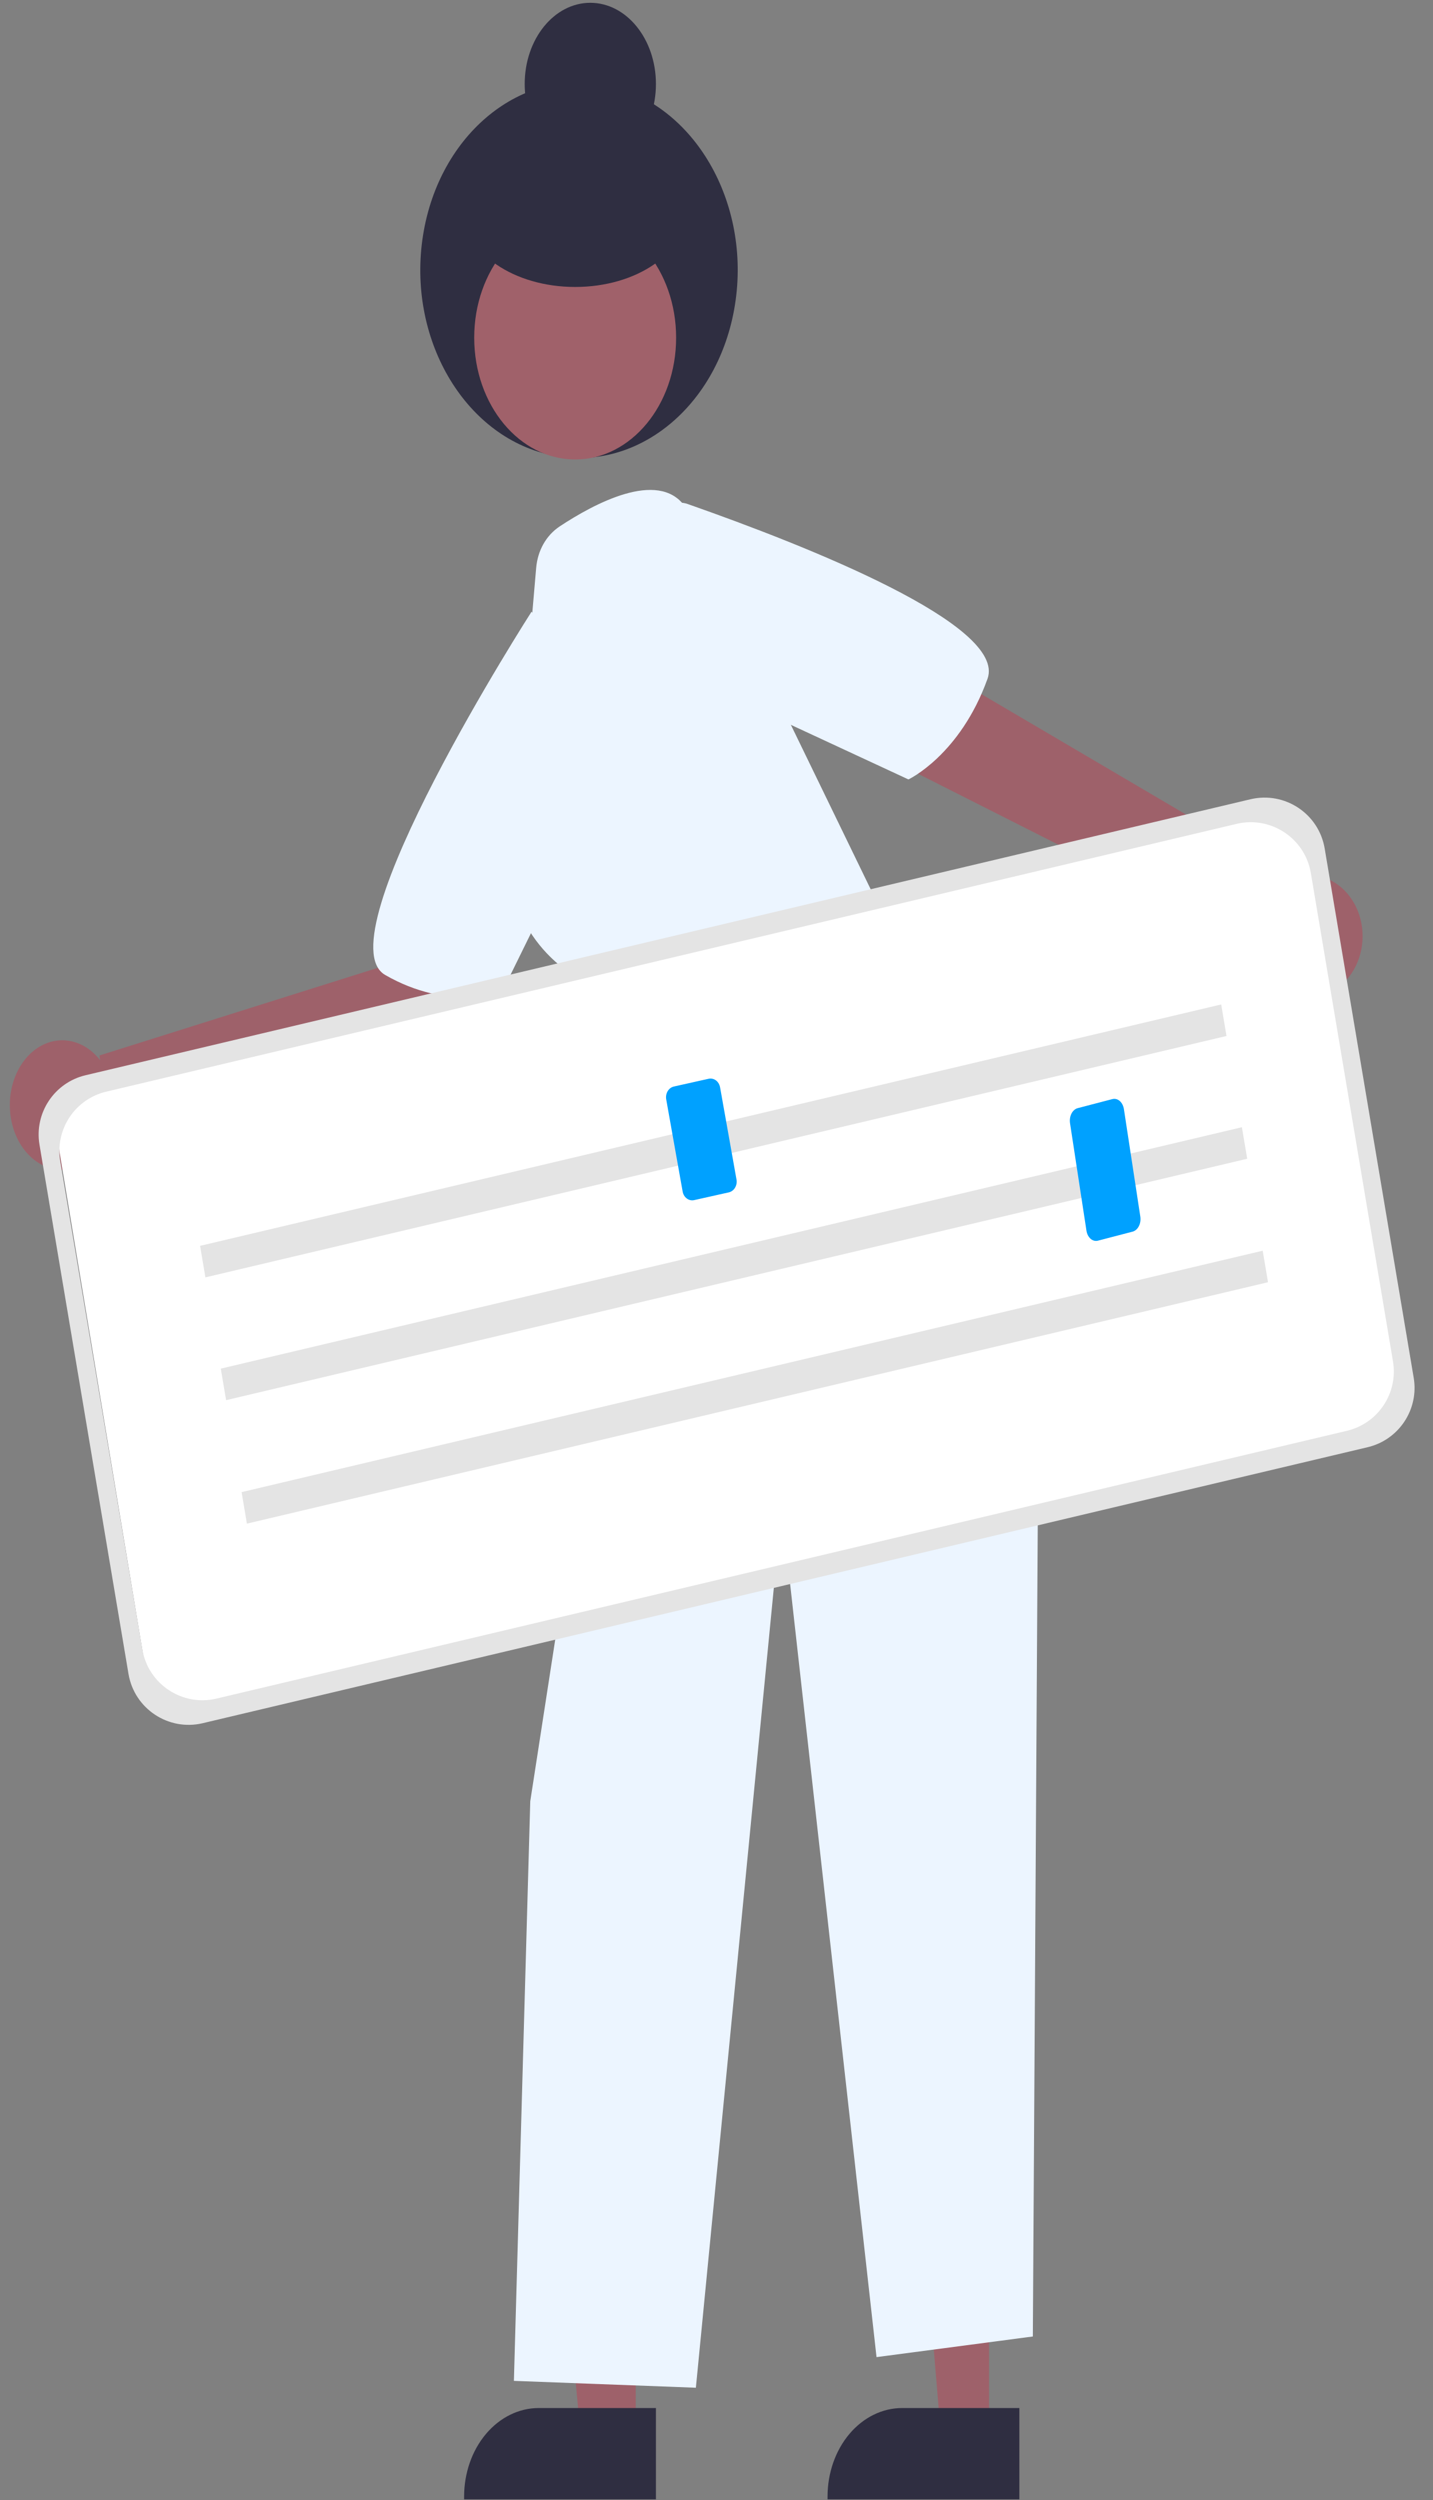 <svg width="86" height="150" viewBox="0 0 86 150" fill="none" xmlns="http://www.w3.org/2000/svg">
<rect x="0" y="0" width="86" height="150" fill="#808080" stroke="none"/>
<path d="M59.358 146.292H56.484L55.117 129.853L59.358 129.854L59.358 146.292Z" fill="#9E616A"/>
<path d="M61.176 149.945H49.664V149.773C49.665 148.365 50.137 147.015 50.977 146.02C51.817 145.025 52.957 144.466 54.145 144.466H61.176V149.945Z" fill="#2F2E41"/>
<path d="M38.153 146.292H34.868L33.306 129.853L38.153 129.854L38.153 146.292Z" fill="#9E616A"/>
<path d="M39.365 149.945H27.853V149.773C27.854 148.365 28.326 147.015 29.166 146.02C30.006 145.025 31.146 144.466 32.334 144.466H39.365L39.365 149.945Z" fill="#2F2E41"/>
<path d="M29.065 55.883L24.253 54.965L22.698 58.056L5.966 63.323L6.011 63.609C5.538 62.998 4.917 62.595 4.241 62.46C3.566 62.324 2.874 62.465 2.269 62.859C1.664 63.253 1.179 63.88 0.888 64.645C0.597 65.41 0.516 66.271 0.657 67.098C0.798 67.924 1.153 68.672 1.668 69.228C2.184 69.783 2.832 70.116 3.514 70.176C4.196 70.236 4.876 70.02 5.45 69.56C6.024 69.101 6.461 68.423 6.695 67.629L26.958 62.409L29.065 55.883Z" fill="#9E616A"/>
<path d="M78.55 52.498C78.144 52.499 77.741 52.587 77.364 52.757L77.462 52.562L55.666 39.743L52.694 45.209L75.356 56.655C75.438 57.353 75.695 58.01 76.097 58.547C76.499 59.083 77.028 59.476 77.621 59.679C78.214 59.883 78.846 59.887 79.442 59.693C80.037 59.498 80.57 59.112 80.978 58.581C81.386 58.051 81.651 57.398 81.741 56.7C81.831 56.003 81.743 55.291 81.487 54.649C81.23 54.008 80.817 53.464 80.296 53.082C79.775 52.701 79.169 52.498 78.55 52.498Z" fill="#9E616A"/>
<path d="M44.149 18.008C44.992 11.861 41.466 6.069 36.274 5.071C31.082 4.074 26.19 8.248 25.347 14.395C24.505 20.542 28.031 26.334 33.223 27.331C38.414 28.329 43.306 24.154 44.149 18.008Z" fill="#2F2E41"/>
<path d="M34.518 27.566C37.864 27.566 40.577 24.295 40.577 20.26C40.577 16.225 37.864 12.954 34.518 12.954C31.172 12.954 28.459 16.225 28.459 20.26C28.459 24.295 31.172 27.566 34.518 27.566Z" fill="#A0616A"/>
<path d="M34.518 17.216C38.199 17.216 41.182 15.171 41.182 12.649C41.182 10.127 38.199 8.083 34.518 8.083C30.837 8.083 27.853 10.127 27.853 12.649C27.853 15.171 30.837 17.216 34.518 17.216Z" fill="#2F2E41"/>
<path d="M35.427 9.909C37.602 9.909 39.365 7.729 39.365 5.039C39.365 2.349 37.602 0.168 35.427 0.168C33.252 0.168 31.489 2.349 31.489 5.039C31.489 7.729 33.252 9.909 35.427 9.909Z" fill="#2F2E41"/>
<path d="M31.832 38.077L32.179 34.06C32.266 33.057 32.758 32.129 33.598 31.575C35.62 30.24 39.484 28.145 41.092 30.364L54.4 57.772C54.4 57.772 62.673 61.312 62.38 74.831L61.985 140.174L52.604 141.412L46.908 90.466L41.762 143.248L30.841 142.837L31.823 108.065L37.031 74.357L36.981 63.173L34.688 58.658C34.688 58.658 30.486 56.627 30.369 50.886L30.277 42.815L31.832 38.077Z" fill="#ECF5FF"/>
<path d="M39.971 32.388C38.959 31.389 39.937 29.771 41.279 30.241C48.482 32.768 60.425 37.497 59.265 40.722C57.614 45.312 54.519 46.761 54.519 46.761L42.55 41.205L39.971 32.388Z" fill="#ECF5FF"/>
<path d="M33.478 38.567L31.9 36.699C31.9 36.699 19.311 56.303 23.118 58.493C26.925 60.684 30.121 59.534 30.121 59.534L36.336 46.889L33.478 38.567Z" fill="#ECF5FF"/>
<path d="M8.677 99.8C9.025 101.893 11.076 103.252 13.14 102.758L81.488 86.382C83.357 85.935 84.561 84.119 84.245 82.224L79.14 51.531C78.793 49.438 76.742 48.078 74.677 48.573L6.33 64.949C4.461 65.396 3.257 67.212 3.572 69.106L8.677 99.8Z" fill="white"/>
<path d="M84.842 82.657C85.162 84.557 83.953 86.38 82.077 86.824L12.165 103.381C10.106 103.868 8.063 102.513 7.712 100.427L2.37 68.674C2.05 66.774 3.259 64.951 5.135 64.507L75.047 47.95C77.106 47.463 79.149 48.817 79.499 50.903L84.842 82.657ZM8.542 98.951C8.893 101.038 10.936 102.392 12.995 101.904L80.833 85.839C82.708 85.395 83.918 83.573 83.598 81.672L78.669 52.38C78.319 50.293 76.276 48.939 74.217 49.426L6.379 65.492C4.503 65.936 3.294 67.758 3.614 69.659L8.542 98.951Z" fill="#E4E4E4"/>
<path d="M73.289 60.26L12.008 74.743L12.327 76.635L73.608 62.152L73.289 60.26Z" fill="#E4E4E4"/>
<path d="M74.531 67.626L13.25 82.109L13.569 84.001L74.85 69.518L74.531 67.626Z" fill="#E4E4E4"/>
<path d="M75.78 75.034L14.499 89.518L14.818 91.409L76.099 76.926L75.78 75.034Z" fill="#E4E4E4"/>
<path d="M43.741 71.534L41.656 72C41.504 72.034 41.346 71.998 41.217 71.902C41.088 71.805 40.998 71.656 40.968 71.485L39.982 65.956C39.952 65.785 39.983 65.609 40.069 65.464C40.155 65.32 40.289 65.219 40.441 65.185L42.526 64.719C42.678 64.685 42.836 64.72 42.966 64.816C43.095 64.913 43.184 65.063 43.215 65.234L44.2 70.762C44.231 70.933 44.199 71.11 44.113 71.254C44.027 71.399 43.893 71.499 43.741 71.534Z" fill="#00A1FF"/>
<path d="M67.975 73.89L65.891 74.433C65.739 74.472 65.581 74.432 65.451 74.319C65.322 74.206 65.233 74.032 65.202 73.832L64.216 67.382C64.186 67.183 64.218 66.977 64.304 66.808C64.39 66.639 64.524 66.522 64.676 66.482L66.76 65.938C66.913 65.899 67.071 65.94 67.2 66.052C67.329 66.165 67.419 66.34 67.45 66.539L68.435 72.99C68.465 73.188 68.434 73.395 68.347 73.563C68.261 73.732 68.128 73.849 67.975 73.89Z" fill="#00A1FF"/>
</svg>
